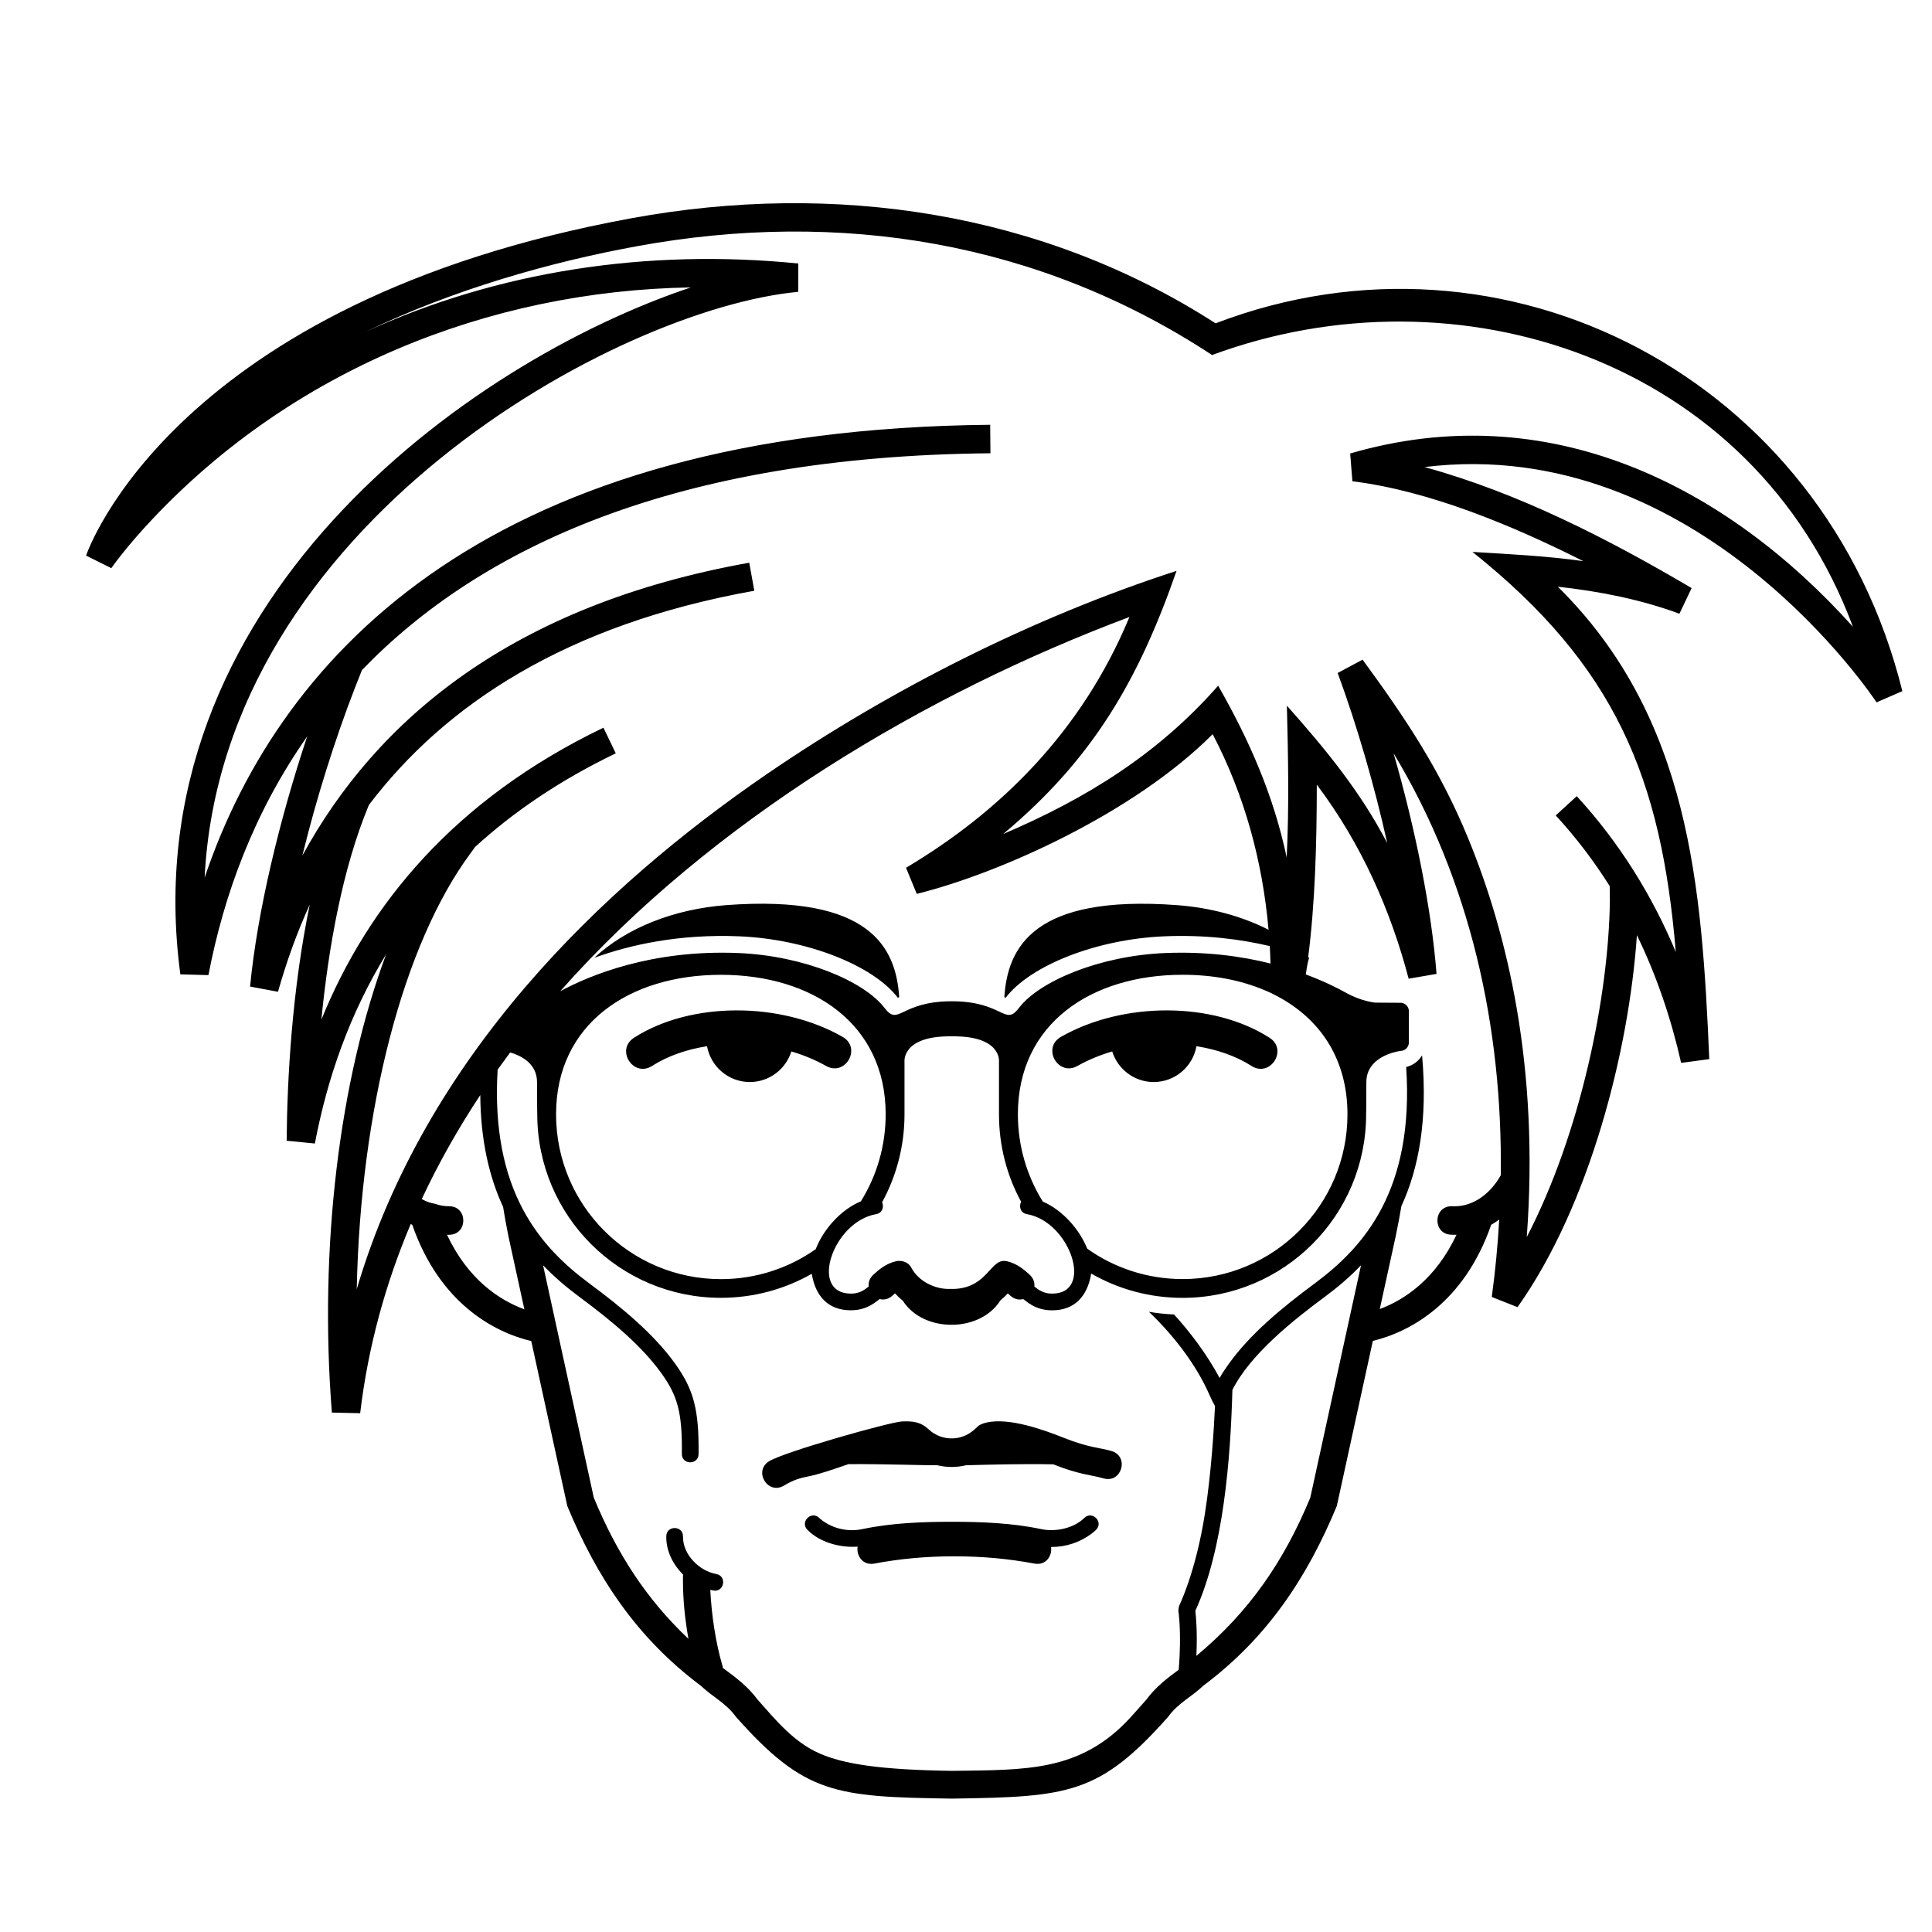 <svg xmlns="http://www.w3.org/2000/svg" xmlns:xlink="http://www.w3.org/1999/xlink" version="1.1" x="0px" y="0px" viewBox="0 0 100 100" enable-background="new 0 0 100 100" xml:space="preserve"><path fill="#000000" d="M62.918,16.735c-8.998-5.789-19.745-7.359-30.217-5.442c-23.7,4.338-28.174,17.25-28.245,17.464l1.306,0.651  c0,0,0.704-1.03,2.128-2.539c7.217-7.659,17.297-11.815,27.868-11.993C24.111,18.773,6.771,31.321,9.335,50.432l1.454,0.04  c0.786-4.128,2.354-8.429,5.111-12.353c-1.433,4.301-2.584,9.071-2.956,12.945l1.444,0.27c0.432-1.528,0.974-3.045,1.646-4.516  c-0.917,4.411-1.172,9.042-1.197,12.226l1.461,0.144c0.641-3.379,1.799-6.713,3.688-9.793c-2.415,6.471-3.485,15.168-2.808,23.72  l1.464,0.032c0.41-3.443,1.314-6.709,2.618-9.795l0.081,0.049c1.405,4.033,4.196,5.543,6.157,6.013l1.865,8.537  c1.539,3.712,3.611,6.836,6.906,9.298c0.596,0.572,1.314,0.902,1.821,1.611c3.557,4.006,5.148,4.146,11.127,4.235h0.067h0.052  c5.979-0.089,7.571-0.229,11.13-4.235c0.505-0.709,1.226-1.039,1.819-1.611c3.297-2.462,5.369-5.587,6.908-9.298l1.865-8.545  c1.961-0.479,4.729-1.996,6.125-6.011c0.146-0.084,0.287-0.174,0.416-0.272c-0.076,1.339-0.203,2.677-0.385,4.008l1.333,0.527  c3.737-5.263,5.774-13.3,6.179-19.254c1.037,2.13,1.779,4.354,2.289,6.611l1.457-0.195c-0.387-8.886-0.974-17.667-7.839-24.452  c2.196,0.242,4.306,0.665,6.294,1.398l0.631-1.327c-4.33-2.552-8.955-4.925-13.824-6.264c14.229-1.753,23.356,12.116,23.396,12.179  l1.335-0.581C94.453,19.541,77.893,11.008,62.918,16.735z M23.136,63.91l0.109,0.002c0.98,0,0.98-1.477,0-1.477  c-0.242,0-0.48-0.037-0.717-0.125c-0.247-0.037-0.482-0.123-0.697-0.248c0.872-1.864,1.889-3.66,3.029-5.383  c0.016,2.375,0.473,4.264,1.181,5.793c0.067,0.422,0.157,0.924,0.274,1.514l0.826,3.783C25.824,67.288,24.215,66.206,23.136,63.91z   M67.82,77.52c-1.364,3.293-3.16,5.912-5.896,8.188c0.058-1.218-0.018-2.024-0.054-2.33c1.471-3.22,1.822-7.917,1.919-11.437  c0.935-1.861,3.187-3.637,4.795-4.827c0.634-0.47,1.269-1.003,1.862-1.624L67.82,77.52z M75.3,62.438l-0.146-0.004  c-0.982-0.021-1.016,1.452-0.033,1.474l0.152,0.005l0.115-0.003c-1.068,2.276-2.66,3.356-3.971,3.846l0.824-3.769  c0.126-0.607,0.223-1.121,0.293-1.555c0.892-1.937,1.374-4.449,1.072-7.805c-0.181,0.299-0.475,0.521-0.823,0.602  c0.424,6.363-2.179,9.303-4.716,11.188c-1.744,1.289-3.363,2.64-4.465,4.176c-0.09,0.124-0.312,0.438-0.476,0.73  c-0.647-1.206-1.494-2.337-2.358-3.285c-0.441-0.021-0.877-0.065-1.301-0.14c1.166,1.111,2.409,2.638,3.139,4.313  c0.104,0.238,0.197,0.424,0.281,0.565c-0.057,1.232-0.193,3.471-0.521,5.566c-0.478,3.055-1.333,4.77-1.333,4.77  c-0.012,0.021-0.047,0.238-0.041,0.264c0,0,0.177,1.107,0.017,3.05c-0.612,0.448-1.214,0.917-1.667,1.539  c-0.299,0.337-0.572,0.647-0.837,0.937c-2.584,2.82-5.414,2.703-9.229,2.758c-3.695-0.055-5.596-0.346-6.866-0.905  c-1.341-0.592-2.257-1.726-3.203-2.788c-0.476-0.654-1.114-1.138-1.788-1.631c-0.006-0.034-0.012-0.066-0.022-0.104  c-0.358-1.211-0.566-2.627-0.634-3.941c0.05,0.014,0.103,0.021,0.157,0.035c0.566,0.101,0.722-0.752,0.153-0.854  c-0.888-0.162-1.735-1.013-1.722-1.94c0.01-0.579-0.856-0.591-0.865-0.013c-0.013,0.746,0.336,1.453,0.869,1.979  c-0.006,0.105-0.008,0.234-0.006,0.385c0.004,0.942,0.108,1.957,0.284,2.944c-2.187-2.068-3.709-4.431-4.899-7.308l-2.625-12.03  c0.595,0.62,1.225,1.153,1.86,1.624c1.733,1.281,3.257,2.562,4.275,3.982c0.804,1.129,1.075,1.963,1.048,4.155  c-0.009,0.579,0.858,0.59,0.865,0.013c0.028-2.32-0.263-3.353-1.207-4.672c-1.103-1.537-2.724-2.887-4.466-4.176  c-2.519-1.871-5.103-4.78-4.727-11.051c0.216-0.299,0.43-0.594,0.649-0.889c0.533,0.154,1.39,0.554,1.39,1.537  c0,1.426,0.012,1.661,0.012,1.661c0,5.248,4.254,9.502,9.503,9.502c1.712,0,3.319-0.452,4.706-1.245l0.021,0.119  c0.196,1.008,0.8,1.771,1.997,1.771c0.493,0,0.926-0.137,1.374-0.488l0.12-0.095c0.211,0.06,0.453,0.019,0.67-0.181l0.126-0.112  c0.128,0.14,0.265,0.271,0.41,0.389c1.067,1.661,3.994,1.651,5.047-0.028c0.139-0.113,0.268-0.233,0.38-0.359l0.127,0.113  c0.219,0.198,0.461,0.238,0.671,0.18l0.125,0.095c0.447,0.353,0.879,0.488,1.374,0.488c1.193,0,1.797-0.765,1.997-1.771  c0.009-0.045,0.015-0.089,0.019-0.134c1.396,0.803,3.01,1.26,4.733,1.26c5.248,0,9.502-4.254,9.502-9.502  c0,0,0.011-0.236,0.011-1.662c0-1.287,1.469-1.572,1.76-1.617c0.244,0,0.442-0.198,0.442-0.442v-1.612  c0-0.228-0.171-0.414-0.393-0.438l-1.351-0.008c0,0-0.715-0.064-1.506-0.508c-0.486-0.272-1.191-0.619-2.088-0.952  c0.044-0.287,0.087-0.582,0.172-0.86l-0.046-0.043c0.354-2.762,0.445-5.879,0.445-8.92c2.313,3.071,3.823,6.506,4.754,10.044  l1.444-0.248c-0.265-3.404-1.104-7.527-2.223-11.418c3.983,6.602,5.645,14.197,5.547,21.842C77.102,61.855,76.216,62.43,75.3,62.438  z M47.451,46.266c4.267-1.052,11.252-4.181,15.316-8.266c1.662,3.177,2.584,6.598,2.893,10.124c-1.374-0.7-3.001-1.145-4.745-1.275  c-7.446-0.551-8.761,2.206-8.931,4.762l0.068,0.033c1.28-1.677,4.711-3.035,8.217-3.181c2.094-0.088,3.926,0.146,5.455,0.506  c0.018,0.301,0.028,0.6,0.037,0.902c-1.503-0.377-3.336-0.63-5.457-0.542c-3.402,0.142-6.511,1.462-7.562,2.839  c-0.743,0.983-0.802-0.343-3.481-0.343c-2.678,0-2.736,1.326-3.479,0.343c-1.053-1.377-4.158-2.697-7.563-2.839  c-4.503-0.187-7.716,1.163-9.222,1.977c7.862-8.887,18.985-15.442,29.463-19.371c-2.47,5.956-6.717,10.096-11.564,12.981  L47.451,46.266z M45.658,62.229c0.737-1.351,1.159-2.901,1.159-4.552v-2.722c0,0-0.154-1.352,2.445-1.314  c2.603-0.037,2.445,1.314,2.445,1.314v2.722c0,1.64,0.415,3.185,1.148,4.528c-0.125,0.234-0.047,0.58,0.305,0.64  c2.227,0.39,3.488,4.112,1.303,4.112c-0.305,0-0.561-0.079-0.861-0.318l-0.064-0.052c0.023-0.206-0.047-0.429-0.25-0.614  c-0.252-0.229-0.626-0.565-1.164-0.691c-0.857-0.201-0.948,1.302-2.642,1.428c-0.067,0.005-0.117,0.005-0.15,0.005l-0.081-0.002  l-0.094,0.002c-0.786,0.019-1.621-0.407-1.988-1.099c-0.179-0.34-0.565-0.389-0.795-0.334c-0.538,0.126-0.912,0.463-1.162,0.691  c-0.206,0.188-0.274,0.409-0.247,0.617L44.9,66.639c-0.3,0.239-0.555,0.318-0.859,0.318c-2.189,0-0.925-3.723,1.302-4.112  C45.679,62.787,45.764,62.462,45.658,62.229z M53.975,62.193c-0.816-1.312-1.289-2.858-1.289-4.518c0-4.691,3.795-7.221,8.527-7.221  c1.551,0,3.004,0.271,4.253,0.803c0.185,0.072,0.458,0.2,0.841,0.414c2.09,1.182,3.438,3.21,3.438,6.004  c0,4.71-3.821,8.529-8.531,8.529c-1.844,0-3.548-0.584-4.941-1.575C55.878,63.639,55.008,62.641,53.975,62.193z M37.316,50.456  c4.732,0,8.526,2.528,8.526,7.221c0,1.653-0.47,3.194-1.282,4.503c-1.055,0.44-1.947,1.465-2.339,2.477  c-1.389,0.978-3.081,1.551-4.905,1.551c-4.713,0-8.534-3.818-8.534-8.529C28.782,52.984,32.58,50.456,37.316,50.456z M69.885,23.473  L70,24.91c4.009,0.496,8.325,2.309,11.953,4.135c-1.902-0.27-3.822-0.361-5.739-0.478c7.394,5.903,9.771,11.681,10.524,20.704  c-1.197-2.858-2.861-5.593-5.125-8.062l-1.088,0.997c1.067,1.16,1.99,2.384,2.793,3.658l0.009,0.758  c-0.063,4.921-1.504,12.017-4.302,17.408C79.68,55.239,78.032,48.359,76,43.41c-1.459-3.558-3.247-6.226-5.473-9.266l-1.289,0.689  c0.996,2.713,1.898,5.801,2.566,8.806c-1.402-2.687-3.201-4.872-5.195-7.114c0.066,2.623,0.119,5.234-0.01,7.857  c-0.674-3.192-1.929-6.062-3.547-8.89c-3.109,3.539-6.828,5.843-11.13,7.678c4.634-3.87,7.007-7.958,8.976-13.622  c-7.428,2.407-14.78,6.126-21.162,10.489C31.092,45.95,22.021,54.7,18.465,66.725c0.19-9.285,2.402-17.868,5.903-22.578l0.219-0.305  c1.996-1.824,4.402-3.462,7.285-4.85l-0.638-1.327c-7.702,3.706-12.177,9.151-14.6,15.112c0.368-3.734,1.091-7.825,2.459-11.112  c3.942-5.192,10.202-9.343,19.95-11.088l-0.262-1.451c-12.23,2.189-19.27,8.084-23.132,15.163c0.726-2.964,1.681-5.999,2.718-8.676  l0.367-0.929c6.132-6.364,16.259-11.075,32.53-11.223l-0.012-1.474C25.617,22.22,14.577,33.625,10.591,45.428  c0.918-18.318,21.394-29.453,30.723-30.322l0.007-1.467c-7.849-0.784-15.569,0.399-22.415,3.543  c4.581-2.208,9.594-3.62,14.062-4.438c10.526-1.927,20.843-0.235,29.769,5.633c12.641-4.681,27.982,0.158,33.17,14.064  C89.314,25.096,80.124,20.483,69.885,23.473z M56.73,79.186c0,0-0.078,0.082-0.231,0.198c-0.604,0.453-1.342,0.694-2.097,0.688  c0.07,0.451-0.262,0.972-0.863,0.859c-1.299-0.246-2.691-0.377-4.146-0.377c-1.455,0-2.845,0.131-4.136,0.377  c-0.608,0.113-0.944-0.421-0.866-0.877c-0.913,0.066-1.961-0.221-2.597-0.869c-0.408-0.412,0.207-1.021,0.617-0.611  c0,0,0.047,0.048,0.137,0.117c0.598,0.447,1.375,0.611,2.112,0.451c1.479-0.313,3.089-0.375,4.603-0.375  c1.51,0,3.125,0.062,4.605,0.375c0.741,0.164,1.688-0.022,2.249-0.568C56.525,78.165,57.141,78.773,56.73,79.186z M32.818,53.712  c2.939-1.882,7.585-1.873,10.793-0.046c1.005,0.572,0.147,2.075-0.857,1.505c-0.556-0.313-1.159-0.562-1.795-0.748  c-0.284,0.915-1.141,1.583-2.148,1.583c-1.105,0-2.024-0.801-2.216-1.854c-1.059,0.166-2.042,0.508-2.841,1.019  C32.779,55.795,31.845,54.334,32.818,53.712z M57.568,54.423c-0.635,0.187-1.24,0.435-1.795,0.748  c-1.006,0.57-1.861-0.933-0.856-1.505c3.208-1.827,7.854-1.836,10.79,0.046c0.977,0.622,0.04,2.083-0.934,1.459  c-0.799-0.511-1.785-0.853-2.844-1.019c-0.188,1.053-1.107,1.854-2.214,1.854C58.707,56.006,57.854,55.338,57.568,54.423z   M46.543,51.611l-0.069,0.033c-1.281-1.677-4.712-3.035-8.216-3.181c-3.133-0.129-5.676,0.45-7.495,1.112  c1.636-1.532,4.099-2.523,6.849-2.728C45.06,46.298,46.372,49.055,46.543,51.611z M57.118,76.52  c-0.649-0.186-1.241-0.185-2.597-0.726c-1.625-0.034-3.444,0.019-4.515,0.047c-0.243,0.056-0.491,0.089-0.745,0.089  c-0.257,0-0.512-0.033-0.761-0.092c-0.482,0.018-2.696-0.068-4.582-0.055c-0.748,0.257-1.48,0.515-2.058,0.631  c-0.438,0.089-0.75,0.163-1.282,0.48c-0.846,0.504-1.601-0.763-0.759-1.266c0.837-0.501,6.239-2.023,6.865-2.054  c0.574-0.024,0.972,0.021,1.4,0.422c0.312,0.298,0.747,0.456,1.176,0.456c0.476,0,0.89-0.188,1.226-0.504l0.162-0.149  c0,0,0.109-0.094,0.402-0.165c1.18-0.283,3.016,0.391,4.016,0.788c1.283,0.513,1.842,0.502,2.457,0.681  C58.473,75.376,58.062,76.793,57.118,76.52z"></path></svg>